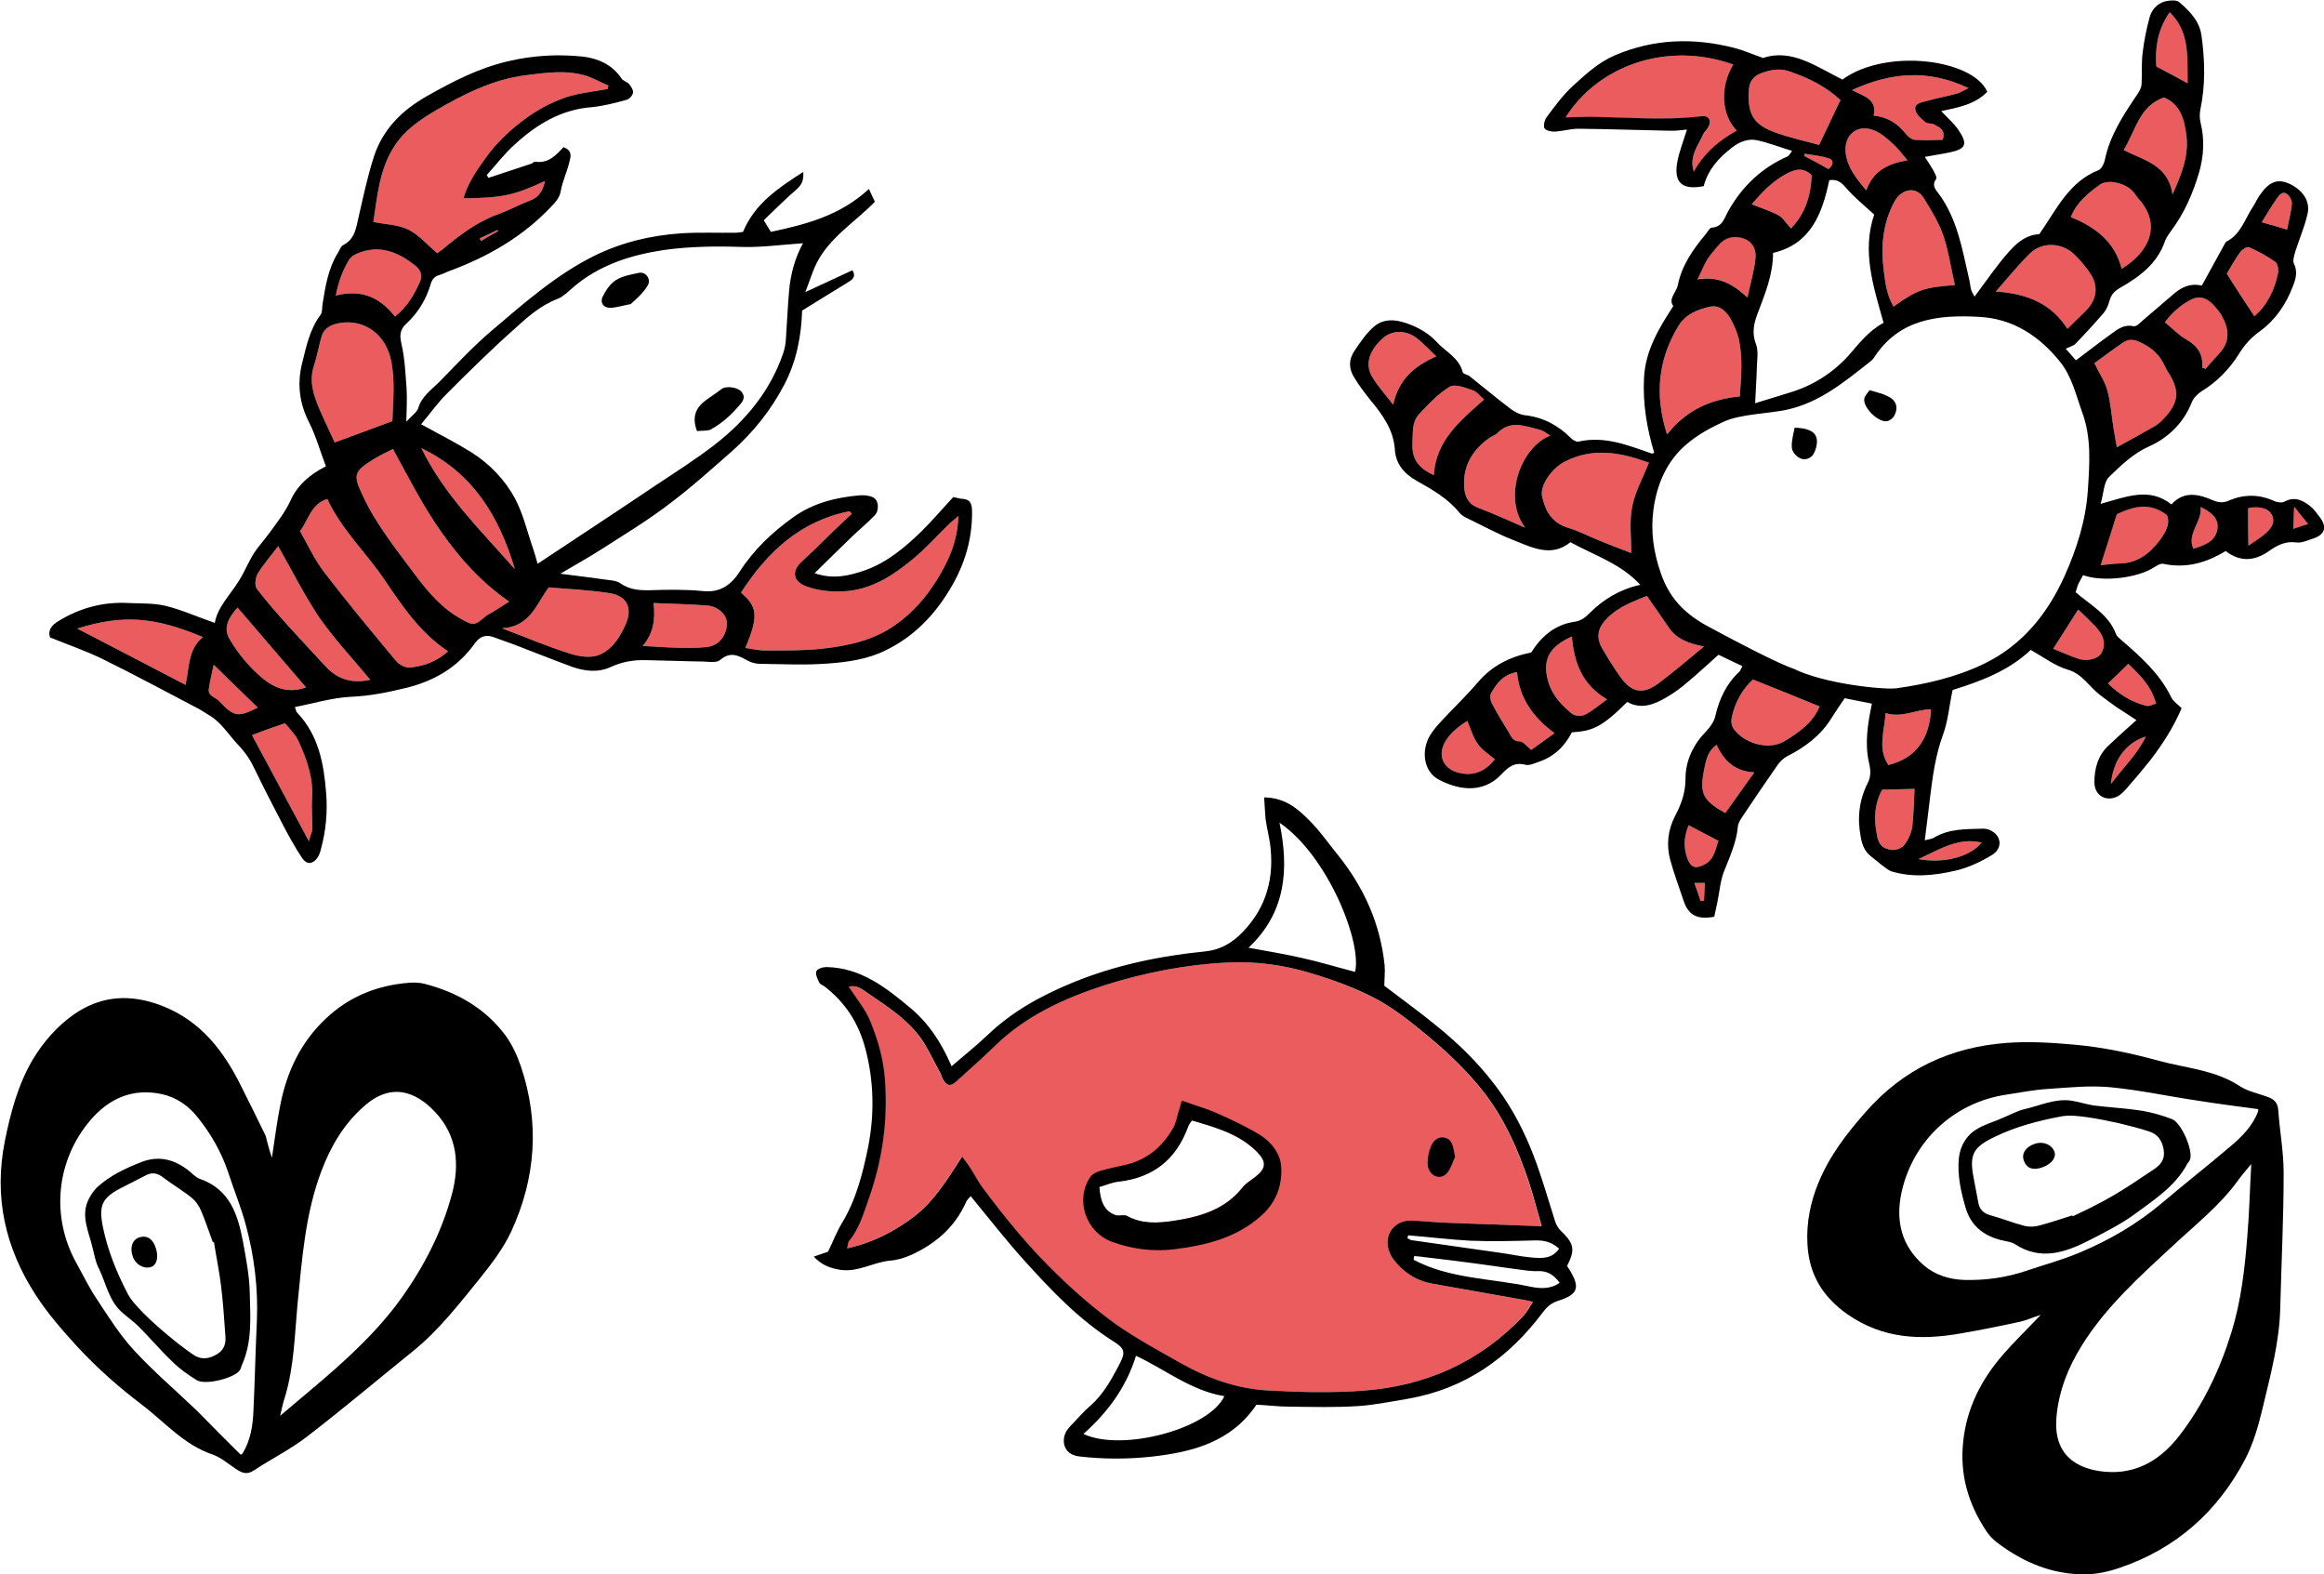 <?xml version="1.0" encoding="utf-8"?>
<!-- Generator: Adobe Illustrator 19.1.0, SVG Export Plug-In . SVG Version: 6.00 Build 0)  -->
<svg version="1.1" id="Calque_1" xmlns="http://www.w3.org/2000/svg" xmlns:xlink="http://www.w3.org/1999/xlink" x="0px" y="0px"
	 viewBox="0 0 817.9 553.9" style="enable-background:new 0 0 817.9 553.9;" xml:space="preserve">
<style type="text/css">
	.st0{display:none;fill:#F7B5AC;}
	.st1{fill:#F7B5AC;}
	.st2{fill:#EB5C5F;}
	.st3{fill:#84B974;}
	.st4{fill:#010202;}
	.st5{fill:#AB7613;}
	.st6{fill:#C0BFBF;}
	.st7{fill:#6FA4C3;}
	.st8{fill:#1E1E1C;}
	.st9{fill:none;}
	.st10{fill:none;stroke:#EB5C5F;stroke-width:3;stroke-miterlimit:10;}
	.st11{fill:none;stroke:#6FA4C3;stroke-width:3;stroke-miterlimit:10;}
	.st12{fill:none;stroke:#84B974;stroke-width:3;stroke-miterlimit:10;}
	.st13{fill:none;stroke:#C0BFBF;stroke-width:3;stroke-miterlimit:10;}
	.st14{fill:none;stroke:#F7B5AC;stroke-width:3;stroke-miterlimit:10;}
</style>
<g>
	<path class="st2" d="M504.1,451.7c-5.6-1-10.1-3.9-13.6-8.4c-2.2-2.9-2.9-6.6-1.3-9.7c1.2-2.4,4-4.1,7-4.1c4.5,0.1,9,0.7,13.5,0.8
		c10.6,0.4,21.2,0.8,32.8,1.2c-1.8-6.1-3-11-4.6-15.8c-3.7-11-8.3-21.6-15.5-31c-5.8-7.5-12.6-14-19.8-20c-5.7-4.7-11.6-9.5-18-13
		c-7.3-3.9-15.2-6.8-23.2-9.2c-9.5-2.9-19.4-4.3-29.4-3.8c-14.9,0.7-29.5,3.6-43.7,8.1c-14.1,4.6-27.4,10.7-38.2,21.2
		c-4.4,4.3-9.1,8.4-13.6,12.5c-2.1,1.9-3.3,1.7-4.7-0.6c-0.4-0.6-0.5-1.3-0.8-2c-2-3.6-3.8-7.4-5.9-10.9c-5-7.9-12.8-12.7-20.2-17.8
		c-1.7-1.2-3.6-2.7-6.3-2c2.7,4.2,5.9,7.9,7.6,12.2c2.6,6.3,4.5,12.8,5.1,19.9c1.2,14.7-0.8,28.9-5.7,42.7
		c-1.8,5.1-3.3,10.4-6.9,14.7c-0.4,0.5-0.3,1.3-0.7,2.6c9.1-2,16.6-5.9,23.6-11.2c7.1-5.5,11.7-13,16.9-21.1c1.4,1.8,2.2,2.9,2.9,4
		c1.5,2.3,2.7,4.8,4.3,6.9c8.1,10.9,16.7,21.4,26.5,30.8c6.4,6.2,13.1,12,20.3,17.2c7.2,5.1,15.1,9.3,22.8,13.7
		c9.6,5.4,19.8,9.1,30.9,9.7c11,0.6,22,0.9,33.1,0.1c22.3-1.6,41.3-9.9,56.7-26.3c1.3-1.4,2.2-3.1,3.4-5c-1.4-0.3-2.1-0.5-2.8-0.6
		C525.8,455.6,515,453.7,504.1,451.7z M441.8,414.1c-1.6,1.2-3.4,2.3-4.6,3.8c-6.4,8-15.4,10.4-24.8,11.8
		c-5.3,0.8-10.7,1.1-15.8-1.8c-1.1-0.6-2.8,0.2-4.1-0.3c-4.4-1.6-5.3-5.4-5.7-9.9c2.4-0.7,4.6-1.7,6.9-2
		c11.9-1.5,19.9-7.7,24.1-18.9c0.2-0.5,0.5-1,0.7-1.5c0.2-0.3,0.4-0.6,0.8-1.1c8.2,2.4,16.5,4.7,22.9,11
		C445.8,408.8,445.6,411.1,441.8,414.1z"/>
	<path class="st2" d="M610,22.7c-23-8.2-47.3,0.1-59,18.6c2.8-0.1,5.3-0.2,7.8-0.1c13.3,0.1,26.7,1.4,40-0.2
		c2.6-0.3,3.6,1.5,2.5,3.7c-0.5,1-1.4,1.7-1.9,2.7c-1.7,4-5,7.6-3.3,13.1c3.7-6.6,8.9-11,15.1-14.4C605.7,40.2,605.3,30.5,610,22.7"
		/>
	<path class="st2" d="M586.7,152.9c6.7-8.6,15.4-12.4,25.6-13.4c0.5-7.2,1.1-13.8-0.4-20.4c-0.6-2.4-1.7-4.8-2.9-7
		c-1.5-2.6-3.8-4.8-7-4.2c-4.5,0.9-8.8,2.7-11.3,6.8C583.6,126.4,582.2,138.9,586.7,152.9"/>
	<path class="st2" d="M574.1,194.6c0-5.6-0.7-11,0.3-16.2c1-5.3,3.8-10.2,5.9-15.6c-9.9-3.6-19.7-5.5-29.7-0.3
		c-4.3,2.2-8.7,8.2-7.9,12.1c1.1,5.1,3.4,9.4,9.1,11.1c4,1.2,7.7,3.2,11.5,4.7C567,191.9,570.6,193.3,574.1,194.6"/>
	<path class="st2" d="M688,100.3c-1.4-6-2.2-11.8-4-17.2c-1.6-4.7-4.3-9.1-6.9-13.3c-2.7-4.5-7.9-3.3-10.3,1
		c-4.3,7.9-4.9,16.2-3.8,24.7c0.5,4.2,1.1,8.5,3.4,12.4C675,101.8,677,101.2,688,100.3"/>
	<path class="st2" d="M579.6,209.7c-4.9,2-9.6,3.7-13.4,7.3c-3.8,3.5-4.8,7-2.2,11.4c2,3.4,4.1,6.8,6.4,10c3.9,5.3,7.7,6.1,13.1,2.2
		c5.3-3.9,10.3-8.3,16.2-13.1c-5.5-1.1-9.5-2.6-12.2-6.4C585,217.5,582.5,213.8,579.6,209.7"/>
	<path class="st2" d="M737.1,127.8c1.6,3.4,3.6,6.2,4.5,9.4c1.2,4.3,1.5,8.9,2.2,13.3c0.4,2.2,0.7,4.4,1.2,6.9
		c4.9-2.7,9.1-5,13.3-7.4c1.2-0.7,2.3-1.7,3.3-2.8c5.3-5.6,5.6-9.8,1.4-16.3c-0.7-1.1-1.2-2.3-1.8-3.4c-1.9-3.5-4.9-5.7-8.5-7.3
		c-2.1-0.9-3.9-0.8-5.6,0.4C743.7,122.9,740.4,125.4,737.1,127.8"/>
	<path class="st2" d="M647.7,35.2c-5-4.7-11.2-7.8-18-10.1c-3.5-1.2-6.7-0.5-10,0.7c-2.6,1-4,2.9-4.2,5.7
		c-0.7,9.3,2.3,12.4,8.7,14.9c5.3,2,11,3.2,16,4.6C642.8,45.7,645.1,40.7,647.7,35.2"/>
	<path class="st2" d="M536.8,185.7c-8.1-10.5-1.6-28.4,8.8-32.4c-1.3-0.8-2.5-1.8-3.8-2.1c-5-1.2-10.1-3.5-14.7,1.1
		c-0.9,0.9-2.2,1.2-3.2,2c-5.8,4.2-9.1,9.8-8.6,17.1c0.2,3.4,1.5,6.1,5.2,7.4C526.1,180.9,531.6,183.5,536.8,185.7"/>
	<path class="st2" d="M702.4,102.6c11,0.7,19.5,4.2,25.2,13.1c2.4-2.4,4.8-4.6,7-6.9c3.2-3.5,3.9-7.8,1.4-12
		c-1.6-2.6-3.6-4.9-5.8-7.1c-4.3-4.3-11.3-4.8-15.7-0.6C710.4,93.1,706.8,97.6,702.4,102.6"/>
	<path class="st2" d="M746.7,94.6c10.5-6.5,13.8-16.1,5.8-24.8c-0.7-0.8-1.2-1.8-2-2.6c-2.8-2.9-8.7-4.2-11.5-2.2
		c-4.2,3-8.2,6.3-10.2,11.4C737.5,79.9,744.3,85.1,746.7,94.6"/>
	<path class="st2" d="M616.9,239.1c-3.5,3.3-6.2,7.7-7.4,13.2c-0.4,2-0.1,3.4,1.2,4.9c4,4.5,11.8,6.7,17,3.8
		c5.3-3.1,10.4-6.8,12.7-12.4C632.6,245.4,625,242.3,616.9,239.1"/>
	<path class="st2" d="M692.8,31c-14.2-6.7-27.3-5.6-41,0.7c3.9,2.1,9,3.1,7.6,9c5.1,0.5,8.6,2.9,11.4,6.5c0.7,0.9,2,1.9,3,2
		c3.3,0.2,6.7,0.1,9.9,0c1.2-3.6-1.3-4.4-3-5.4c-0.9-0.5-2.4-0.2-3.1-0.8c-1.4-1.2-3.2-2.6-3.5-4.3c-0.5-2.3,2-2.6,3.7-3.1
		c3.6-1,7.4-1.7,11-2.7C689.7,32.7,690.7,32,692.8,31"/>
	<path class="st2" d="M747.4,52.8c7.2,3.7,15.6,5.1,17.2,15.6c3.3-7.4,5.7-13.6,4.9-20.5c-0.7-5.6-1.8-11.1-7.9-13.6
		C752.9,37.3,751.7,45.8,747.4,52.8"/>
	<path class="st2" d="M522.3,140.6c-1.4-1.2-2.5-2.8-4.1-3.3c-2.6-0.9-6.2-2.3-8-1.2c-4.1,2.5-7.5,6.1-10.8,9.7
		c-2.6,2.8-2.1,6.5-2.3,10.2c-0.3,6,2.6,8.9,7.5,11.2C505.4,154.8,514,148,522.3,140.6"/>
	<path class="st2" d="M739.3,198.9c2.9-0.3,4.6-0.6,6.4-0.6c6.4,0,10.9-3.5,14.4-8.2c1.9-2.6,3.9-5.8,2.5-9
		c-6.2-4.7-11.9-2.9-17.6-0.3C743.2,186.7,741.4,192.4,739.3,198.9"/>
	<path class="st2" d="M505.5,125.4c-2.8-2.6-4.9-5-7.3-6.7c-3.8-2.7-8.5-2.4-11.5,0.3c-4.7,4.2-6.4,9-3.9,13.4
		c1.9,3.3,4.6,6.2,7.5,10C492.3,133.5,497.6,128.9,505.5,125.4"/>
	<path class="st2" d="M775,129.3c0.4,0.2,0.8,0.3,1.2,0.5c1.6-1.8,3.2-3.7,4.9-5.5c4-4.3,3.3-8.8,0.7-13.4c-0.6-1.1-1.5-2-2.3-3
		c-2.5-3-5.3-4.1-8.5-2.4c-3.4,1.8-6.4,4.3-9.1,7.9c2.6,2.1,4.7,4.4,7.3,5.9C773.1,121.5,775.5,124.4,775,129.3"/>
	<path class="st2" d="M553.2,224c-8.2,3.6-10.6,8.5-8.2,16.2c1.4,4.6,4.7,8.1,8.3,11c1,0.8,3.3,0.9,4.5,0.3c2.6-1.3,4.9-3.3,7.8-5.4
		C556.7,240.9,554,233.1,553.2,224"/>
	<path class="st2" d="M533.9,236.5c-4.8,0.8-7.2,4-9.1,7.4c-0.5,0.9-0.3,2.5,0.2,3.5c1.8,3.5,3.9,6.9,6,10.3
		c0.9,1.5,1.4,3.2,3.9,3.2c1.2,0,2.4,1.7,4,3c2.5-1.8,5-3.6,8.2-5.9C539.5,252.4,534.7,245.6,533.9,236.5"/>
	<path class="st2" d="M793.4,111.3c4.5-3.9,7.1-9.2,8.3-15.1c0.3-1.3-0.1-3.4-0.9-4c-2.9-2.1-6.1-3.8-9.3-5.2
		c-0.7-0.3-2.4,0.8-3,1.6c-1.9,2.6-3.5,5.5-4.8,7.7C787,101.6,790.1,106.3,793.4,111.3"/>
	<path class="st2" d="M671.3,56.4c-2-2.3-3.2-4.1-4.8-5.5c-2.1-1.9-4.3-4-6.9-5c-6-2.5-10.9,1.7-10,8.2c0.7,5,3.7,8.7,7.2,12.9
		C659.3,60,664.5,57.6,671.3,56.4"/>
	<path class="st2" d="M615,104.7c1.1-5.3,2.4-9.5,2.8-13.8c0.4-3.8-1.5-6.3-4.5-7.2c-3.5-1-6.4-0.1-8.7,2.7c-1.2,1.5-2.6,3-3.7,4.7
		c-1.2,2-2.1,4.3-3.5,7.1C604.7,97.1,609.7,99.8,615,104.7"/>
	<path class="st2" d="M662.4,277.9c-2.8,5.1-3,10.7-1.7,16.6c0.5,2.4,1.7,3.9,4.1,4.4c2.4,0.6,4.5-0.3,5.8-2.1
		c1.2-1.7,2.1-3.9,2.4-5.9c0.5-4.6,0.6-9.3,0.8-13.3C669.9,277.7,666.4,277.8,662.4,277.9"/>
	<path class="st2" d="M630.3,80.4c5.3-5.5,7-11.9,7.3-18.7c-2.6-2.7-5.4-2.3-8.2-0.9c-5.2,2.6-9.1,6.6-12.9,11.1
		C628.8,76.5,626,75.6,630.3,80.4"/>
	<path class="st2" d="M679.6,249.6c-5.3,0-10.3,3.2-16,1.3c-0.4,6.4-2.9,12.6,1,18.3C674.1,266.9,679.1,260.1,679.6,249.6"/>
	<path class="st2" d="M607.2,286.1c3.3-4.6,6.5-9.1,10.2-14.3c-7.2-0.4-10.8-4.4-13.3-9.7c-3.5,2.6-3.8,6.1-4.5,9.5
		C598.2,279.2,599.3,281.7,607.2,286.1"/>
	<path class="st2" d="M516.4,253.7c-4.1,2.5-6.9,5.3-8.2,8.1c-2.2,4.7,0.2,8.9,5.1,10.1c5.8,1.5,9.7-0.9,12.8-4.7
		c-2.1-1.8-4.6-3.3-6-5.4C518.5,259.6,517.7,256.8,516.4,253.7"/>
	<path class="st2" d="M769.9,29.3c-0.1-9.7,0.7-18.1-6.3-25c-4.7,6.7-5.1,13.6-4.7,19.1C762.7,25.4,765.9,27.1,769.9,29.3"/>
	<path class="st2" d="M731.4,214.5c-3.2,5-5.8,9.1-8.8,13.8c3.2,1.3,6.1,2.6,9.1,3.6c3,0.9,6.7-0.1,7.8-2c1.7-2.9,0.9-5.8-0.9-8.1
		C736.4,219.1,733.7,216.8,731.4,214.5"/>
	<path class="st2" d="M749,233.6c-2.4,2.4-4.6,4.5-7.1,6.9c3.8,3.8,8.3,6.6,13.6,7.9c0.9,0.2,2.1-0.5,3.3-0.8
		C757.1,241.3,753,237.4,749,233.6"/>
	<path class="st2" d="M594.3,290.4c-1.6,3.7-2,7.9-0.3,12.1c1.3,3,3,3.2,5.9,1.7c3.7-2,3.8-5.7,4.9-8.3
		C601.2,294,597.8,292.2,594.3,290.4"/>
	<path class="st2" d="M804.9,80.8c0.6-3.1,1.4-6,1.7-9c0.1-1.1-0.7-2.8-1.7-3.5c-1.5-1.2-2.7,0.3-3.5,1.4c-1.9,2.7-3.6,5.6-5.4,8.5
		C799,79,801.5,79.8,804.9,80.8"/>
	<path class="st2" d="M791.2,178.9c0,4.1,0,8.3,0.1,13.1c1.8-1.2,3.2-2.1,4.4-3c2.4-1.7,5-4,4.2-6.9c-0.9-3.3-4.4-3.8-7.6-3.5
		C792,178.6,791.9,178.7,791.2,178.9"/>
	<path class="st2" d="M675.2,302.3c9.1,1.7,18.3-0.9,22.2-5.8C689.4,294.6,682.9,298.7,675.2,302.3"/>
	<path class="st2" d="M774.5,178.4c0.5,5.5-4.9,9.1-2.6,14.7c3.8-1.2,7.9-2.5,8.5-7.1C780.9,182.3,778.1,180.2,774.5,178.4"/>
	<path class="st2" d="M742.9,275.9c4.6-6.1,9.3-10.5,12.3-16.7C748.3,261.3,743.7,267.4,742.9,275.9"/>
	<path class="st2" d="M643.5,59.5c2-1.5,1.7-3.3,0.3-3.7c-2.8-1-5.8-1.2-8.7-1.7c0,0.3-0.1,0.5-0.1,0.8
		C637.8,56.3,640.6,57.8,643.5,59.5"/>
	<path class="st2" d="M807.4,178.3c-0.1,3.3-0.2,5.2-0.3,7.8c2-0.7,3.2-1.1,5.2-1.7C810.7,182.4,809.4,180.9,807.4,178.3"/>
	<path class="st2" d="M596.3,310.7c0.9,2.4,1.6,4.4,2.2,6.4c0.4-0.1,0.8-0.1,1.2-0.2c0.1-2,0.2-4,0.3-6.2
		C598.7,310.7,597.9,310.7,596.3,310.7"/>
	<path d="M630.7,53.1c-4.3-1.3-8.1-2.8-12.1-3.7c-3.3-0.8-6.4,0.5-9,2.5c-4.7,3.6-8.5,7.8-10,13.6C592,67,589,64.3,590.3,57
		c0.7-3.7,2.1-7.2,3.4-11.4c-2.2,0.2-4.2,0.5-6.2,0.4c-10.7-0.2-21.3-0.6-32-0.7c-2.7,0-5.3,0.8-8,1c-1.3,0.1-3.2-0.2-3.9-1.1
		c-0.5-0.7-0.1-2.8,0.6-3.8c2.9-3.9,5.8-7.9,9.4-11.2c4.5-4.1,9-8.3,14.9-10.8c13.7-5.8,27.7-6.2,42-2.5c3.1,0.8,6,2.1,10,3.5
		c10-3.4,18.7,3,27.9,7.6c15.4-11.2,46-7.2,51,4.3c-4.4,4.5-10.2,5.5-16.2,6.8c2.2,2.4,4.5,4.3,6.1,6.7c3.3,4.9,2.6,6.6-3,7.8
		c-2.8,0.6-5.6,1-8.9,1.6c1.1,1.7,2,3,2.8,4.4c0.6,1.1,1.6,2.8,1.2,3.4c-1.7,2.3-0.1,3.8,1,5.3c6.5,8.9,8.2,19.5,10.6,29.9
		c0.3,1.2,0.4,2.5,0.7,3.7c0.2,0.7,0.6,1.3,1.2,2.5c3.3-4.4,6.2-8.6,9.4-12.6c3.7-4.5,7.4-9.1,13.4-9.4c6.1-8.7,10.4-18.4,20.8-22.5
		c1-0.4,1.9-2.1,2.2-3.3c1.8-9,6.7-16.3,11.7-23.7c0.6-0.9,1.2-2.1,1.3-3.1c0.2-3.8-0.1-7.6,0.4-11.4c0.5-4.1,1.3-8.2,2.4-12.2
		c0.7-2.7,2.6-4.9,5.4-5.7c1.6-0.4,4-0.6,5,0.2c3.7,3.2,7.2,6.6,7.9,11.9c1.2,8.7,1.4,17.3-0.4,25.9c-0.3,1.5-0.3,3.2,0.1,4.8
		c1.4,5.8,1.1,11.5-0.5,17.2c-2.2,7.5-5.3,14.7-10.1,21c-0.7,1-1.5,2.1-1.9,3.2c-2.7,8-8.9,12.6-15.7,16.5c-2.1,1.2-3.3,2.4-3.9,4.7
		c-0.4,1.5-1.1,3.1-2.1,4.3c-3.2,3.7-6.5,7.3-9.9,10.8c-0.7,0.7-1.9,1-3.4,1.7c1.3,1.5,2.6,2.9,3.6,4.1c4.3-3.2,8.1-6.2,12-9
		c2.5-1.8,4.8-3.8,8.3-3c1,0.2,2.4-1.3,3.4-2.2c3.7-3.1,7.4-6.4,11.1-9.5c2.8-2.3,5.9-3.5,9.5-2.6c2.6-4.8,5.2-9.5,7.8-14.2
		c0.3-0.5,0.5-1.1,0.9-1.3c5.1-2.6,6.5-8.1,9.4-12.4c0.9-1.4,1.5-2.9,2.5-4.2c3-4.3,5.9-5.5,9.6-4c5.1,2.1,8.1,6.2,7,10.9
		c-1,4.4-2.8,8.6-4.2,12.9c-0.4,1.5-1.1,3.4-0.6,4.5c1.4,2.8,0.7,5.4-0.3,7.9c-2.4,6.4-6.1,11.9-11.7,16c-3.1,2.2-5.5,4.9-7.5,8.2
		c-3.3,5.2-7.6,9.6-13,12.9c-1.4,0.9-2.8,2.3-3.4,3.8c-2.9,7.3-8.2,12.5-15.1,15.6c-5.6,2.5-9.9,6.7-14.1,10.8
		c-1.8,1.8-1.8,5.5-2.9,9.4c9.1-2.5,17.1-6,24.9,0.2c4.5-4.9,9.6-3.6,14.5-1.5c2.1,0.9,3.7,1,5.6,0.2c5.5-2.4,10.9-2.3,16.3,0.2
		c1,0.4,2.5,0.6,3.4,0.1c3.8-2,6.7-0.3,9.4,1.9c1.1,0.9,1.9,2.2,2.8,3.3c2.9,3.6,2.2,6.4-2.1,7.8c-1.9,0.6-3.9,1.6-5.8,1.4
		c-4-0.6-6.9,1-9.9,3.1c-5,3.5-10.1,3.8-15.1-0.1c-6.9,4.2-14,6.2-22,4.5c-1-0.2-2.3,0.7-3.3,1.3c-5.8,3.7-17.9,5.2-24.9,2.7
		c-0.5,1-1.2,2.1-1.7,3.2c-0.4,1-0.6,2-0.9,2.8c5.3,4.6,11.6,7.8,14.2,14.7c0.3,0.9,1.3,1.6,2.1,2.3c6.7,5.8,13.3,11.7,17.3,19.9
		c0.7,1.5,2.3,2.5,3.7,3.9c-2.8,6.6-6.7,12.7-11.1,18.4c-2.7,3.4-5.5,6.7-8.4,10c-0.8,0.9-1.8,1.9-2.8,2.5c-4.1,2.3-8.4-0.1-8.4-4.8
		c0-4.8,1.2-9.4,4.9-12.9c3.2-3,6.4-5.9,9.9-9c-2.5-1.6-4.8-3.1-7.2-4.7c-1.9-1.3-3.8-2.8-5.7-4.2c-3.8-2.9-6.1-7.4-11.4-8.9
		c-4.4-1.3-8.3-4.3-12.9-6.9c-7.7,7.3-17.5,11-27.5,14.1c-1.2,5.6-1.6,10.9-3.4,15.8c-2.6,7.1-3.6,14.4-4.5,21.7
		c-0.6,5-1.2,10-1.9,15.4c1-0.3,2.3-0.4,3.2-0.9c5.4-3.3,11.5-3,17.4-3.2c1,0,2.2,0.3,3.1,0.9c3.4,2,3.6,6.2-0.1,8.4
		c-4,2.4-8.4,4.5-12.9,5.5c-7.4,1.7-15,2.5-22.5,0.2c-1.4-0.4-5.6-4.1-6.8-5c-2.5-1.8-3.4-4.2-3.9-6.9c-1.3-6.6-0.7-13,2.4-19.1
		c1.2-2.4,1.1-4.4,0.5-7.1c-1.6-6.8-0.5-13.7,1-20.9c-3-0.6-6.1-1.2-9.6-1.9c-1.6,2.4-3.2,4.7-4.7,7.1c-3.8,6.1-9.2,10.1-15.5,13.3
		c-1.3,0.7-2.5,1.8-3.4,3.1c-4.1,5.9-8.2,11.9-12.2,17.9c-0.8,1.2-1.7,2.5-1.8,3.9c-0.5,5.5-2.8,10.4-4.8,15.5
		c-1.4,3.5-1.6,7.3-2.4,11c-0.4,1.7-0.7,3.5-1.1,5.1c-6.1,1.1-9.1-0.6-10.8-5.7c-1.6-4.8-3.4-9.6-4.7-14.4
		c-1.4-5.2-0.8-10.5,1.7-15.3c2.2-4.2,3.7-8.2,3.7-13.3c0-6.2,2.7-11.9,7.3-16.6c1.4-1.5,2.8-3.4,3.2-5.4c1.4-6,3.9-11.3,8.4-15.5
		c0.4-0.3,0.5-0.9,1.1-2c-2.8-1.3-5.5-2.6-8.4-4c-3.6,3.2-7,6.4-10.6,9.4c-2.3,2-4.8,3.9-7.4,5.4c-4.5,2.7-9.2,4.6-14.1,1.8
		c-9.4,9.4-12.6,10.2-19.5,10.7c-2.5,4.9-6.3,8.6-11.7,10.4c-1.5,0.5-3.3,1.4-4.7,1c-3.8-1-6.1,0.9-8.4,3.4c-7,7.4-16.1,5-22.1,1.8
		c-5.1-2.7-6.3-9.8-3.1-15.4c1.2-2,2.8-3.8,4.4-5.5c4.2-4.5,8.6-8.7,12.6-13.4c5-5.8,11.2-8.9,18.7-10.4c3.5-5.6,8.3-9.8,15.2-10.8
		c2.3-0.3,3.8-1.5,5.4-3.1c4.9-4.9,10.8-8.4,17.8-9.9c-6.8-7.4-16-10.3-24.6-15c-6.8,5.5-13.6,1.8-20.2-0.8
		c-4.9-1.9-9.5-4.4-14.2-6.7c-1.6-0.8-3.5-1.5-4.6-2.8c-4.1-5.1-9.6-8.2-15.1-11.3c-4.4-2.5-7.4-5.9-7.7-11.1
		c-0.5-6.9-4.3-12.1-8.5-17.2c-2-2.5-4-5.1-5.7-7.9c-2.1-3.2-2.1-6.6,0.1-9.7c2-3,4.1-6.1,6.8-8.4c3.9-3.3,8.7-2.3,12.9-0.6
		c3.3,1.3,6.6,3.3,9,5.9c3.1,3.5,8,5.6,9.3,10.8c0.1,0.6,1.6,0.8,2.3,1.3c4.9,3.9,9.7,7.9,14.7,11.7c1.4,1,3.1,1.9,4.8,2.1
		c6.4,0.7,11.7,3.5,16.2,8c0.7,0.7,2,1.5,2.7,1.3c9.2-2.1,17.5,1.3,25.8,4.2c0.1,0,0.3-0.1,0.9-0.2c-2.6-8.6-4.1-17.5-3.6-26.5
		c0.5-9.5,5.1-17.2,10.3-25.2c-1.9-2.6,1.1-4.8,1.6-7.4c1.4-7,5.4-12.6,9.8-17.9c0.7-0.8,1.4-2.3,2.2-2.3c3.9-0.3,4.4-3.6,5.9-6.1
		c4.9-8.6,11.7-15,20.8-19C629.8,54.5,630,54.1,630.7,53.1 M631.2,235.3c10.6,5.3,31.6,7.5,36.3,6.9c10.5-1.5,21-3.9,30.7-8.6
		c13.5-6.5,22.4-17.6,28.4-30.9c4.3-9.6,7.5-19.6,8.2-30.3c0.6-9.3,1.3-18.4-2-27.3c-2.2-6.1-3.6-12.6-7.8-17.8
		c-7.4-9.2-16.7-15.2-28.5-15.8c-14.4-0.8-28.2,0.7-37,14.4c-0.4,0.6-1,1.1-1.5,1.5c-8.8,6.9-17.4,14.1-28.8,16.7
		c-6.5,1.5-16.7,1.5-22.8,4.4c-4.4,2-9.1,4.6-12.8,7.8c-6.9,5.8-10.5,14-11.7,23.1c-1,7.6,0,14.8,2.6,22.3
		c2.8,8.1,7.7,13.9,16.4,18.6C609.5,225,625.9,233.6,631.2,235.3z M659.6,75.5c-3.7-3.4-7.1-6.1-9.9-9.4c-1.7-2-3.2-3.1-5.9-2.7
		c-2.5,11.8-6.5,22.5-19.8,25.6c0,7.5-2.7,14.1-5.2,20.7c-1.5,3.8-2.4,7.3-0.8,11.4c0.9,2.4,0.4,5.3,0.3,8
		c-0.1,4.1-0.4,8.2-0.6,12.8c4.5-1.4,8.4-2.6,12.3-3.8c8-2.4,14.9-6.8,20.4-12.8c3.8-4.3,7.2-8.9,12.5-11.7
		C659.3,100.8,655.2,88.4,659.6,75.5 M610,22.7c-23-8.2-47.3,0.1-59,18.6c2.8-0.1,5.3-0.2,7.8-0.2c13.3,0.1,26.7,1.4,40-0.2
		c2.6-0.3,3.6,1.5,2.5,3.7c-0.5,1-1.4,1.7-1.9,2.7c-1.7,4-5,7.6-3.3,13.1c3.7-6.6,8.9-11,15.1-14.4C605.7,40.2,605.3,30.5,610,22.7
		 M586.7,152.9c6.7-8.6,15.4-12.4,25.6-13.4c0.5-7.2,1.1-13.8-0.4-20.4c-0.6-2.4-1.7-4.8-2.9-7c-1.5-2.6-3.8-4.8-7-4.2
		c-4.5,0.9-8.8,2.7-11.3,6.8C583.6,126.4,582.2,138.9,586.7,152.9 M574.1,194.6c0-5.6-0.7-11,0.3-16.2c1-5.3,3.8-10.2,5.9-15.6
		c-9.9-3.6-19.7-5.5-29.7-0.3c-4.3,2.2-8.7,8.2-7.9,12.1c1.1,5.1,3.4,9.4,9.1,11.1c4,1.2,7.7,3.2,11.5,4.7
		C567,191.9,570.6,193.3,574.1,194.6 M688,100.3c-1.4-6-2.2-11.8-4-17.2c-1.6-4.7-4.3-9.1-6.9-13.3c-2.7-4.5-7.9-3.3-10.3,1
		c-4.3,7.9-4.9,16.2-3.8,24.7c0.5,4.2,1.1,8.5,3.4,12.4C675,101.8,677,101.2,688,100.3 M579.6,209.7c-4.9,2-9.6,3.7-13.4,7.3
		c-3.8,3.5-4.8,7-2.2,11.4c2,3.4,4.1,6.8,6.4,10c3.9,5.3,7.7,6.1,13.1,2.2c5.3-3.9,10.3-8.3,16.2-13.1c-5.5-1.1-9.5-2.6-12.2-6.4
		C585,217.5,582.5,213.8,579.6,209.7 M737.1,127.8c1.6,3.4,3.6,6.2,4.5,9.4c1.2,4.3,1.5,8.9,2.2,13.3c0.4,2.2,0.7,4.4,1.2,6.9
		c4.9-2.7,9.1-5,13.3-7.4c1.2-0.7,2.3-1.7,3.3-2.8c5.3-5.6,5.6-9.8,1.4-16.3c-0.7-1.1-1.2-2.3-1.8-3.4c-1.9-3.5-4.9-5.7-8.5-7.3
		c-2.1-0.9-3.9-0.8-5.6,0.4C743.7,122.9,740.4,125.4,737.1,127.8 M647.7,35.2c-5-4.7-11.2-7.8-18-10.1c-3.5-1.2-6.7-0.5-10,0.7
		c-2.6,1-4,2.9-4.2,5.7c-0.7,9.3,2.3,12.4,8.7,14.9c5.3,2,11,3.2,16,4.6C642.8,45.7,645.1,40.7,647.7,35.2 M536.8,185.7
		c-8.1-10.5-1.6-28.4,8.8-32.4c-1.3-0.8-2.5-1.8-3.8-2.1c-5-1.2-10.1-3.5-14.7,1.1c-0.9,0.9-2.2,1.2-3.2,2
		c-5.8,4.2-9.1,9.8-8.6,17.1c0.2,3.4,1.5,6.1,5.2,7.4C526.1,180.9,531.6,183.5,536.8,185.7 M702.4,102.6c11,0.7,19.5,4.2,25.2,13.1
		c2.4-2.4,4.8-4.6,7-6.9c3.2-3.5,3.9-7.8,1.4-12c-1.6-2.6-3.6-4.9-5.8-7.1c-4.3-4.3-11.3-4.8-15.7-0.6
		C710.4,93.1,706.8,97.6,702.4,102.6 M746.7,94.6c10.5-6.5,13.8-16.1,5.8-24.8c-0.7-0.8-1.2-1.8-2-2.6c-2.8-2.9-8.7-4.2-11.5-2.2
		c-4.2,3-8.2,6.3-10.2,11.4C737.5,79.9,744.3,85.1,746.7,94.6 M616.9,239.1c-3.5,3.3-6.2,7.7-7.4,13.2c-0.4,2-0.1,3.4,1.2,4.9
		c4,4.6,11.8,6.7,17,3.8c5.3-3.1,10.4-6.8,12.7-12.4C632.6,245.4,625,242.3,616.9,239.1 M692.8,31c-14.2-6.7-27.3-5.6-41,0.7
		c3.9,2.1,9,3.1,7.6,9c5.1,0.5,8.6,2.9,11.4,6.5c0.7,0.9,2,1.9,3,2c3.3,0.2,6.7,0.1,9.9,0c1.2-3.6-1.3-4.4-3-5.4
		c-0.9-0.5-2.4-0.2-3.1-0.8c-1.4-1.2-3.2-2.6-3.5-4.3c-0.5-2.3,2-2.6,3.7-3.1c3.6-1,7.4-1.7,11-2.7C689.7,32.7,690.7,32,692.8,31
		 M747.4,52.8c7.2,3.7,15.6,5.1,17.2,15.6c3.3-7.4,5.7-13.6,4.9-20.5c-0.7-5.6-1.9-11.1-7.9-13.6C752.9,37.3,751.7,45.8,747.4,52.8
		 M522.3,140.6c-1.4-1.2-2.5-2.8-4.1-3.3c-2.6-0.9-6.2-2.3-8-1.2c-4.1,2.5-7.5,6.1-10.8,9.7c-2.6,2.8-2.1,6.5-2.3,10.2
		c-0.3,6,2.6,8.9,7.5,11.2C505.4,154.8,514,148,522.3,140.6 M739.3,198.9c2.9-0.3,4.6-0.6,6.4-0.6c6.4,0,10.9-3.5,14.4-8.2
		c1.9-2.6,3.9-5.8,2.5-8.9c-6.2-4.7-11.9-2.9-17.6-0.3C743.2,186.7,741.4,192.4,739.3,198.9 M505.5,125.4c-2.8-2.6-4.9-5-7.3-6.7
		c-3.8-2.7-8.5-2.4-11.5,0.3c-4.7,4.2-6.4,9-3.9,13.4c1.9,3.3,4.6,6.2,7.5,10C492.3,133.5,497.6,128.9,505.5,125.4 M775,129.3
		c0.4,0.2,0.8,0.3,1.2,0.5c1.6-1.8,3.2-3.7,4.9-5.5c4-4.3,3.3-8.8,0.7-13.4c-0.6-1.1-1.5-2-2.3-3c-2.5-3-5.3-4.1-8.5-2.4
		c-3.4,1.8-6.4,4.3-9.1,7.9c2.6,2.1,4.7,4.4,7.3,5.9C773.1,121.5,775.5,124.4,775,129.3 M553.2,224c-8.2,3.6-10.6,8.5-8.2,16.2
		c1.4,4.6,4.7,8.1,8.3,11c1,0.8,3.3,0.9,4.5,0.3c2.6-1.3,4.9-3.3,7.8-5.4C556.7,240.9,554,233.1,553.2,224 M533.9,236.5
		c-4.8,0.8-7.2,4-9.1,7.4c-0.5,0.9-0.3,2.5,0.2,3.5c1.8,3.5,3.9,6.9,6,10.3c0.9,1.5,1.4,3.2,3.9,3.2c1.2,0,2.4,1.7,4,3
		c2.5-1.8,5-3.6,8.2-5.9C539.5,252.4,534.7,245.6,533.9,236.5 M793.4,111.3c4.5-3.9,7.1-9.2,8.3-15.1c0.3-1.3-0.1-3.4-0.9-4
		c-2.9-2.1-6.1-3.8-9.3-5.2c-0.7-0.3-2.4,0.8-3,1.6c-1.9,2.6-3.5,5.5-4.8,7.7C787,101.6,790.1,106.3,793.4,111.3 M671.3,56.4
		c-2-2.3-3.2-4.1-4.8-5.5c-2.1-1.9-4.3-4-6.9-5c-6-2.5-10.9,1.7-10,8.2c0.7,5,3.7,8.7,7.2,12.9C659.3,60,664.5,57.6,671.3,56.4
		 M615,104.7c1.1-5.3,2.4-9.5,2.8-13.7c0.4-3.8-1.5-6.3-4.5-7.2c-3.5-1-6.4-0.1-8.7,2.7c-1.2,1.5-2.6,3-3.7,4.7
		c-1.2,2-2.1,4.3-3.5,7.1C604.7,97.1,609.7,99.8,615,104.7 M662.4,277.9c-2.8,5.1-3,10.7-1.7,16.6c0.5,2.4,1.7,3.9,4.1,4.4
		c2.4,0.6,4.5-0.3,5.8-2.1c1.2-1.7,2.1-3.9,2.4-5.9c0.5-4.6,0.6-9.3,0.8-13.3C669.9,277.7,666.4,277.8,662.4,277.9 M630.3,80.4
		c5.3-5.5,7-11.9,7.3-18.7c-2.6-2.7-5.4-2.3-8.2-0.9c-5.2,2.6-9.1,6.6-12.9,11.1C628.8,76.5,626,75.6,630.3,80.4 M679.6,249.6
		c-5.3,0-10.3,3.2-16,1.3c-0.4,6.4-2.9,12.6,1,18.3C674.1,266.9,679.1,260.1,679.6,249.6 M607.2,286.1c3.3-4.6,6.5-9.1,10.2-14.3
		c-7.2-0.4-10.8-4.4-13.3-9.7c-3.5,2.6-3.8,6.1-4.5,9.5C598.2,279.2,599.3,281.7,607.2,286.1 M516.4,253.7c-4.1,2.5-6.9,5.3-8.2,8.1
		c-2.2,4.7,0.2,8.9,5.1,10.1c5.8,1.5,9.7-0.9,12.8-4.7c-2.1-1.8-4.6-3.3-6-5.4C518.5,259.6,517.7,256.8,516.4,253.7 M769.9,29.3
		c-0.1-9.7,0.7-18.1-6.3-25c-4.7,6.7-5.1,13.6-4.7,19.1C762.7,25.4,765.9,27.1,769.9,29.3 M731.4,214.5c-3.2,5-5.8,9.1-8.8,13.8
		c3.2,1.3,6.1,2.6,9.1,3.6c3,0.9,6.7-0.1,7.8-2c1.7-2.9,0.9-5.8-0.9-8.1C736.4,219.1,733.7,216.8,731.4,214.5 M749,233.6
		c-2.4,2.4-4.6,4.5-7.1,6.9c3.8,3.8,8.3,6.6,13.6,7.9c0.9,0.2,2.1-0.5,3.3-0.8C757.1,241.3,753,237.4,749,233.6 M594.3,290.4
		c-1.6,3.7-2,7.9-0.3,12.1c1.3,3,3,3.2,5.9,1.7c3.7-2,3.8-5.7,4.9-8.3C601.2,294,597.8,292.2,594.3,290.4 M804.9,80.8
		c0.6-3.1,1.4-6,1.7-9c0.1-1.1-0.7-2.8-1.7-3.5c-1.5-1.2-2.7,0.3-3.5,1.4c-1.9,2.7-3.6,5.6-5.4,8.5C799,79,801.5,79.8,804.9,80.8
		 M791.2,178.9c0,4.1,0,8.3,0.1,13.1c1.8-1.2,3.2-2.1,4.4-3c2.3-1.7,5-4,4.2-6.9c-0.9-3.3-4.4-3.8-7.6-3.5
		C792,178.6,791.9,178.7,791.2,178.9 M675.2,302.3c9.1,1.7,18.3-0.9,22.2-5.8C689.4,294.6,682.9,298.7,675.2,302.3 M774.5,178.4
		c0.5,5.5-4.9,9.1-2.6,14.7c3.8-1.2,7.9-2.5,8.5-7.1C780.9,182.3,778.1,180.2,774.5,178.4 M742.9,275.9c4.6-6.1,9.3-10.5,12.3-16.7
		C748.3,261.3,743.7,267.4,742.9,275.9 M643.5,59.5c2-1.5,1.7-3.3,0.3-3.7c-2.8-1-5.8-1.2-8.7-1.7c0,0.3-0.1,0.5-0.1,0.8
		C637.8,56.3,640.6,57.8,643.5,59.5 M807.4,178.3c-0.1,3.3-0.2,5.2-0.3,7.8c2-0.7,3.2-1.1,5.2-1.7
		C810.7,182.4,809.4,180.9,807.4,178.3 M596.3,310.7c0.9,2.4,1.6,4.4,2.2,6.4c0.4-0.1,0.8-0.1,1.2-0.2c0.1-2,0.2-4,0.3-6.2
		C598.7,310.7,597.9,310.7,596.3,310.7"/>
	<path d="M658,137.3c2.6,0.8,4.6,1.2,6.3,2.1c2.9,1.3,3.9,3.8,2.5,6.6c-0.4,1-1.6,2-2.6,2.2c-3.1,0.6-8.5-4.7-8.1-7.8
		C656.2,139.3,657.3,138.3,658,137.3"/>
	<path d="M631.6,150.5c6.6,0.2,8.8,2.5,7.5,7.2c-0.6,2.1-1.6,3.7-3.9,3.9c-2,0.2-4.7-2.2-4.6-4.5
		C630.5,154.9,631.2,152.7,631.6,150.5"/>
	<path class="st2" d="M213.9,31.3c0.1-0.4,0.1-0.8,0.2-1.2c-2.6-1.1-5.1-2.5-7.7-3.4c-7.1-2.2-14.4-1.1-21.6-0.2
		c-11.5,1.5-21.7,6.7-31.5,12.4c-5.6,3.3-11,7-14.6,12.7c-5.2,8.1-5.9,17.3-7.3,26.5c4.3,0.9,8.7,0.9,12.3,2.7
		c3.7,1.8,6.6,5.3,10.2,8.3c0.2-0.2,1.1-0.8,1.9-1.4c5.9-4.9,11.9-9.5,19.2-12.2c3.9-1.4,7.6-3.4,11.5-4.9c3.2-1.2,4.6-3.6,5.3-6.9
		c-11.1,5.1-14.8,5.9-28.7,6.1c1.6-5.6,4.8-10,7.8-14.2c3.3-4.7,7.6-8.9,12.1-12.4c4.3-3.4,9.3-6.4,14.4-8.3
		C202.4,32.8,208.3,32.4,213.9,31.3"/>
	<path class="st2" d="M262.3,228c2.6,0.4,4.7,0.9,6.8,0.9c6.7,0,13.5,0.1,20.1-0.6c9.1-1,18.2-2.9,25.9-8.4
		c6-4.2,10.7-9.5,14.6-15.8c4.2-6.8,7.3-13.6,7.6-22.5c-1.5,1.3-2.6,2.1-3.6,3.1c-4.1,4-8,8.4-12.4,12c-7.2,6-15,11-24.7,11.4
		c-4.4,0.2-9.1-0.3-13.2-1.9c-4-1.6-4.9-5-1.6-8.2c1.8-1.8,3.7-3.5,5.5-5.2c2.1-2,4.1-4.1,6.2-6.1c2.1-2,4.2-4,6.3-5.9
		c-0.3-0.3-0.5-0.6-0.8-0.9c-17.3,3.4-28.9,14.3-38.2,28.6C266,213.2,267.5,216,262.3,228"/>
	<path class="st2" d="M179.2,211.7c-10-6.9-17.3-15.2-23.9-24.5c-6.4-9.1-11.4-18.9-17-29.2c-2.1,1.1-4.6,2.2-7,3.7
		c-6.8,4.3-7.1,5.4-3.6,12.8c4.7,10.1,11.7,18.7,18.2,27.5c4.6,6.1,9.4,11.9,16.2,15.7c4.5,2.5,4.8,2.6,8.9-0.9
		c0.6-0.5,1.5-0.9,2.2-1.3C175,214.4,176.8,213.2,179.2,211.7"/>
	<path class="st2" d="M157.7,229.2c-10-6.6-16.2-16.1-22.6-25.5c-6.5-9.5-15-17.5-19.9-28.1c-5.7,1.7-6.6,7.3-9.6,11.3
		c2.6,4.6,5,9.8,8.3,14.2c8.2,10.7,16.9,21.2,25.6,31.6c1,1.2,3.1,2.3,4.6,2.2C149.2,234.5,153.8,232.7,157.7,229.2"/>
	<path class="st2" d="M138.1,148.2c0.2-6.8,1-13.9-0.4-21.1c-1.8-9.2-9.3-15-18.3-13.4c-2.8,0.5-5.3,1.7-6.2,4.6
		c-1,3.4-1.6,7-2.7,10.4c-1.9,5.6,0,10.7,2.1,15.7c1.7,4,3.6,7.8,5.2,11.3C124.2,153.3,130.7,150.9,138.1,148.2"/>
	<path class="st2" d="M176.7,221.1c8.7,3.3,16.2,6.5,23.9,8.9c3.1,1,7.1,1.6,9.9,0.6c4.8-1.8,7.6-6.2,9.7-10.9
		c2.6-5.9,0.3-10.1-5.8-11c-7.1-1.1-14.3-1.4-21.3-2C188.7,212.7,186.6,220.5,176.7,221.1"/>
	<path class="st2" d="M97.9,192.2c-2.4,3.2-5,6.1-7.1,9.5c-0.9,1.5-1.3,4.3-0.4,5.5c3.7,4.9,7.8,9.4,11.9,14
		c4,4.4,8.1,8.7,12.1,13.1c4.2,4.6,9.2,6.4,15.9,4.9c-6.3-7.6-12.7-14.4-18-22C107.1,209.4,102.9,201,97.9,192.2"/>
	<path class="st2" d="M27.2,221.2c12.9,6.7,25.3,13.1,38.1,19.8c1.4-6.4,0.9-12.6,6.1-16.8C54.4,217,43.1,216.2,27.2,221.2"/>
	<path class="st2" d="M139,111.4c4.3-3.4,6.7-7.6,8.7-12c1.1-2.4,0.4-4.3-1.4-5.8c-6.2-5-13-7.8-21-4.2c-1.1,0.5-2.2,1.4-2.7,2.4
		c-2.1,3.7-3.6,7.6-4.4,12.2C126.8,101.8,133.5,104.3,139,111.4"/>
	<path class="st2" d="M88.7,258.7c6.6,12.3,13,24.3,20,37.3c0.6-2.1,1.1-3.1,1.2-4.1c0.1-3.6-0.3-7.2-0.1-10.7
		c0.6-7.3-1.8-13.9-4.7-20.3c-1.1-2.5-3.3-4.5-4.8-6.4C95.9,256,92.2,257.3,88.7,258.7"/>
	<path class="st2" d="M230,212.2c0.7,5.6,0,10.7-3.8,15.1c4.1,0.2,7.6,0.5,11.1,0.6c3.8,0.1,7.6,0.2,11.3-0.2
		c4.4-0.4,7.3-4.1,7.2-8.6c0-2.7-3.1-5.7-6.7-6C242.9,212.6,236.6,212.5,230,212.2"/>
	<path class="st2" d="M83.6,213.8c-3.1,3.5-5.2,7.1-2.8,11.1c3,5.1,6.8,9.7,11.4,13.6c4.6,3.9,9.5,5.5,15.5,3.4
		C99.7,232.6,91.8,223.4,83.6,213.8"/>
	<path class="st2" d="M148.3,157.7c7.9,16.3,20.6,28.6,32.9,42.6C175.5,181.1,166.1,166.3,148.3,157.7"/>
	<path class="st2" d="M75.2,233.9c-0.7,3.3-1.3,5.8-1.7,8.5c-0.4,2.6,2.3,2.9,3.6,4.3c5.3,5.6,6.7,5.8,13.6,2.3
		C85.8,244.2,80.9,239.5,75.2,233.9"/>
	<path class="st2" d="M175.2,81.4c0-0.2,0-0.3,0-0.5c-2.1,1-4.3,2-6.4,3c0.2,0.3,0.3,0.6,0.5,0.9C171.2,83.6,173.2,82.5,175.2,81.4"
		/>
	<path d="M335.5,174.9c1,0.2,1.9,0.5,2.8,0.6c3.1,0.1,3.8,1.6,3.8,4.6c0.1,10.7-3.2,20.3-9,29.2c-5.4,8.4-12.3,15.1-21.3,19.5
		c-6.4,3.2-13.5,4.2-20.5,4.7c-7.9,0.6-15.8,0.2-23.8,0.1c-1.6,0-3.3-0.5-4.7-1.3c-3.2-1.8-5.9-3-9.3-0.1c-1.2,1.1-3.8,0.7-5.8,0.6
		c-6.9-0.1-13.8-0.4-20.6-0.5c-4.2-0.1-8.2,0.6-12.1,2.4c-4.6,2.1-9.2,1.5-13.8-0.1c-6.8-2.5-13.5-5.2-20.3-7.8
		c-2.4-0.9-4.8-1.7-7.2-2.6c-2.8-1-4.9-0.2-6.6,2.2c-5.9,8.3-14,13.1-23.9,15.6c-6.5,1.6-12.9,2.9-19.7,3.2
		c-6.5,0.3-13,2.3-19.7,3.6c0.4,1.1,0.4,1.7,0.8,2c7.6,8,9.4,18.1,10.2,28.5c0.5,6.5-0.1,13-1.8,19.3c-0.3,1.2-0.7,2.5-1.4,3.4
		c-1.7,2.2-3.7,2.3-5.3-0.1c-2.4-3.6-4.5-7.4-6.5-11.2c-3.5-6.7-7-13.5-10.3-20.3c-1.5-3.2-3.3-5.8-5.8-8.4
		c-3.4-3.6-5.9-8-10.4-10.5c-1.4-0.8-2.7-1.8-4.2-2.5c-11.1-5.8-22-11.7-33.2-17.2c-5.8-2.8-11.9-4.9-18.3-7.5
		c-0.8-2.4,0.4-4.2,2.9-5.7c7.6-4.7,15.9-6.9,24.8-6.4c4.3,0.2,8.8,0,13,1c5.7,1.4,11.2,3.9,17.3,6c0.9-5.5,5.3-9.7,8.4-14.7
		c2.5-3.9,4-8.4,7-12.1c1.4-1.7,2.7-3.4,4-5.1c2.6-3.6,5.4-7.1,7.3-11.3c2.4-5.2,6.6-9,12.4-11.9c-2-5.2-3.4-10.4-5.8-15.2
		c-3.5-6.8-4.4-13.6-2.6-21c1.5-6,2.7-12,6.5-17.1c0.7-0.9,0.5-2.4,0.7-3.7c1-6.3,2-12.6,5.4-18.1c0.6-0.9,1-2.3,1.8-2.7
		c4.2-2.1,4.6-6,5.5-9.9c1.6-7,3.1-14.1,5.3-21c3.1-9.8,9.9-16.6,18.8-21.6c9-5.1,18.1-9.8,28.3-12.2c8.8-2.1,17.6-2.6,26.4-1.7
		c5.3,0.6,10.5,2.8,13.8,7.8c0.5,0.8,1.8,1,2.5,1.8c0.7,0.8,1.6,2.1,1.5,3c-0.1,1-1.2,2.3-2.2,2.6c-4,1.1-8.1,2.2-12.2,2.6
		c-10.9,0.8-19.6,6.1-27.3,13.2c-3.6,3.2-6.5,7.1-9.8,10.7c0.2,0.3,0.4,0.6,0.6,1c5-1.7,10.1-3.3,15.1-5c0.5-0.2,1-0.8,1.4-0.7
		c4.6,0.7,7.3-2.3,9.9-5.1c3.4,1.2,2.5,3.6,2,5.5c-0.8,3.3-2.3,6.4-2.9,9.7c-0.4,2.5-1.7,3.9-3.4,5.7c-9.9,10.5-22,17.5-35.4,22.5
		c-1.4,0.5-2.7,1.2-4,1.6c-1.8,0.5-2.6,1.6-3.1,3.4c-1.6,5.3-4.4,9.9-8.5,13.7c-2.3,2.1-2.4,4.1-1.7,7.2c1.2,5.2,1.4,10.6,1.8,15.9
		c0.2,3.3,0,6.7-0.1,11.4c2-2.2,3.8-3.4,4.2-4.8c1.2-4.1,4.6-6.4,7.3-9.1c6.1-6.2,12-12.6,18.6-18.2c11.3-9.6,22.5-19.5,35.9-26.2
		c9.7-4.8,20.1-7.3,30.9-8c6.3-0.4,12.6-0.1,19-0.2c0.9,0,1.8-0.2,2.6-0.3c4.1-9.9,12.2-15.3,21.2-21.1c0.2,3.1-0.6,4.5-2.2,6
		c-4.1,3.5-7.9,7.4-11.7,11c0.9,1.5,1.6,2.7,2.5,4.1c12.2-2.6,24.4-5.7,34.5-15.1c0.8,1.8,1.5,3.2,2.1,4.5
		c-7,7.2-15.9,12.5-20.5,21.6c-1.5,3-2.4,6.2-4,10.2c6.2-2.9,11.3-5.2,16.6-7.7c1.5,2.6-0.3,3.4-1.8,4.4c-5.2,3.2-10.5,6.4-15.9,9.8
		c-0.3,9.1-2,17.9-6.3,26.1c-4.7,9-10.9,16.7-18.4,23.4c-7.2,6.3-14.4,12.8-22,18.5c-7.3,5.6-15.2,10.4-23,15.4
		c-4.6,3-9.5,5.7-15.4,9.2c6,0.8,10.7,1.3,15.3,2c2,0.3,4.2,0.3,5.7,1.3c3.3,2.3,6.7,2.6,10.6,2.5c6.2-0.2,12.4-0.3,18.5,0.3
		c6.2,0.7,10.1-2.3,13-6.8c5-7.8,11.5-13.9,18.9-19.2c7-5,15.1-7,23.5-7.7c1.6-0.1,3.4,0.1,4.7,0.8c1.9,1,2.1,4.6,0.4,6.3
		c-2.5,2.6-5.3,4.9-7.9,7.4c-4.3,4.1-8.5,8.3-13.2,12.9c6.5,2.3,12.2,0.9,17.7-1c7.9-2.8,14.1-8.1,20-13.8
		C328.2,183.1,331.6,179.1,335.5,174.9 M148.2,149.3c6.2,3.4,12.1,6.4,17.6,9.8c6.5,4.1,11.9,9.7,15.5,16.4
		c2.9,5.5,4.3,11.8,6.4,17.8c0.5,1.6,1,3.2,1.5,5.1c14.3-9.5,27.9-18.4,41.4-27.5c7.2-4.8,14.5-9.4,21.3-14.7
		c10.7-8.4,19.2-18.7,23.7-31.8c0.6-1.7,0.9-3.5,1-5.2c0.4-5.6,0.6-11.2,1.1-16.7c0.5-6,2.1-11.8,4.9-16.9
		c-7.5,0.5-14.5,1.5-21.5,1.3c-9.2-0.3-18.4-0.2-27.6,1.1c-11.8,1.8-22.7,5.3-31.9,13.2c-1.6,1.4-3.3,3.1-5.2,3.9
		c-6.1,2.3-10.8,6.5-15.4,10.7c-8.1,7.2-15.8,14.8-23.5,22.5C154.2,141.5,151.4,145.5,148.2,149.3 M213.9,31.3
		c0.1-0.4,0.1-0.8,0.2-1.2c-2.6-1.1-5.1-2.5-7.7-3.4c-7.1-2.2-14.4-1.1-21.6-0.2c-11.5,1.5-21.7,6.7-31.5,12.4
		c-5.6,3.3-11,7-14.6,12.7c-5.2,8.1-5.9,17.3-7.3,26.5c4.3,0.9,8.7,0.9,12.3,2.7c3.7,1.8,6.6,5.3,10.2,8.3c0.2-0.2,1.1-0.8,1.9-1.4
		c5.9-4.9,11.9-9.5,19.2-12.2c3.9-1.4,7.6-3.4,11.5-4.9c3.2-1.2,4.6-3.6,5.3-6.9c-11.1,5.1-14.8,5.9-28.7,6.1
		c1.6-5.6,4.8-10,7.8-14.2c3.3-4.7,7.6-8.9,12.1-12.4c4.3-3.4,9.3-6.4,14.4-8.3C202.4,32.8,208.3,32.4,213.9,31.3 M262.3,228
		c2.6,0.4,4.7,0.9,6.8,0.9c6.7,0,13.5,0.1,20.1-0.6c9.1-1,18.2-2.9,25.9-8.4c6-4.2,10.7-9.5,14.6-15.8c4.2-6.8,7.3-13.6,7.6-22.5
		c-1.5,1.3-2.6,2.1-3.6,3.1c-4.1,4-8,8.4-12.4,12c-7.2,6-15,11-24.7,11.4c-4.4,0.2-9.1-0.3-13.2-1.9c-4-1.6-4.9-5-1.6-8.2
		c1.8-1.8,3.7-3.5,5.5-5.2c2.1-2,4.1-4.1,6.2-6.1c2.1-2,4.2-4,6.3-5.9c-0.3-0.3-0.5-0.6-0.8-0.9c-17.3,3.4-28.9,14.3-38.2,28.6
		C266,213.2,267.5,216,262.3,228 M179.2,211.7c-10-6.9-17.3-15.2-23.9-24.5c-6.4-9.1-11.4-18.9-17-29.2c-2.1,1.1-4.6,2.2-7,3.7
		c-6.8,4.3-7.1,5.4-3.6,12.8c4.7,10.1,11.7,18.7,18.2,27.5c4.6,6.1,9.4,11.9,16.2,15.7c4.5,2.5,4.8,2.6,8.9-0.9
		c0.6-0.5,1.5-0.9,2.2-1.3C175,214.4,176.8,213.2,179.2,211.7 M157.7,229.2c-10-6.6-16.2-16.1-22.6-25.5c-6.5-9.5-15-17.5-19.9-28.1
		c-5.7,1.7-6.6,7.3-9.6,11.3c2.6,4.6,5,9.8,8.3,14.2c8.2,10.7,16.9,21.2,25.6,31.6c1,1.2,3.1,2.3,4.6,2.2
		C149.2,234.5,153.8,232.7,157.7,229.2 M138.1,148.2c0.2-6.8,1-13.9-0.4-21.1c-1.8-9.2-9.3-15-18.3-13.4c-2.8,0.5-5.3,1.7-6.2,4.6
		c-1,3.4-1.6,7-2.7,10.4c-1.9,5.6,0,10.7,2.1,15.7c1.7,3.9,3.6,7.8,5.2,11.3C124.2,153.3,130.7,150.9,138.1,148.2 M176.7,221.1
		c8.7,3.3,16.2,6.5,23.9,8.9c3.1,1,7,1.6,9.9,0.6c4.8-1.8,7.6-6.2,9.7-10.9c2.6-5.9,0.3-10.1-5.8-11c-7.1-1.1-14.3-1.4-21.3-2
		C188.7,212.7,186.6,220.5,176.7,221.1 M97.9,192.2c-2.4,3.2-5,6.1-7.1,9.5c-0.9,1.5-1.3,4.3-0.4,5.5c3.7,4.9,7.8,9.4,11.9,14
		c4,4.4,8.1,8.7,12.1,13.1c4.2,4.6,9.2,6.4,15.9,4.9c-6.3-7.6-12.7-14.4-18-22C107.1,209.4,102.9,201,97.9,192.2 M27.2,221.2
		c12.9,6.7,25.3,13.1,38.1,19.8c1.4-6.4,0.9-12.6,6.1-16.8C54.4,217,43.1,216.2,27.2,221.2 M139,111.4c4.3-3.4,6.7-7.6,8.7-12
		c1.1-2.4,0.4-4.3-1.4-5.8c-6.2-5-13-7.8-21-4.2c-1.1,0.5-2.2,1.4-2.7,2.4c-2.1,3.7-3.6,7.6-4.4,12.2
		C126.8,101.8,133.5,104.3,139,111.4 M88.7,258.7c6.6,12.3,13,24.3,20,37.3c0.6-2.2,1.1-3.1,1.2-4.1c0.1-3.6-0.3-7.2-0.1-10.7
		c0.6-7.3-1.8-13.9-4.7-20.3c-1.1-2.5-3.3-4.5-4.8-6.4C95.9,256,92.2,257.3,88.7,258.7 M230,212.2c0.7,5.6,0,10.7-3.8,15.1
		c4.1,0.2,7.6,0.5,11.1,0.6c3.8,0.1,7.6,0.2,11.3-0.2c4.4-0.4,7.3-4.1,7.2-8.6c0-2.7-3.1-5.7-6.7-6
		C242.9,212.6,236.6,212.5,230,212.2 M83.6,213.8c-3.1,3.5-5.2,7.1-2.8,11.1c3,5.1,6.8,9.7,11.4,13.6c4.6,3.9,9.5,5.5,15.5,3.4
		C99.7,232.6,91.8,223.4,83.6,213.8 M148.3,157.7c7.9,16.3,20.6,28.6,32.9,42.6C175.5,181.1,166.1,166.3,148.3,157.7 M75.2,233.9
		c-0.7,3.3-1.3,5.8-1.7,8.5c-0.4,2.6,2.3,2.9,3.6,4.3c5.3,5.6,6.7,5.8,13.6,2.3C85.8,244.2,80.9,239.5,75.2,233.9 M175.2,81.4
		c0-0.2,0-0.3,0-0.5c-2.1,1-4.3,2-6.4,3c0.2,0.3,0.3,0.6,0.5,0.9C171.2,83.6,173.2,82.5,175.2,81.4"/>
	<path d="M245.3,151.7c-2-5.3-0.2-8.6,3.6-11.2c1.8-1.2,3.5-2.5,5.2-3.7c1.6-1.1,5.7-0.5,6.9,1.1c1,1.3,1,2.4-0.1,3.9
		c-3.1,3.8-6.6,7.1-10.9,9.4C248.7,151.7,246.8,151.5,245.3,151.7"/>
	<path d="M222,107c-2.7,0.5-4.6,1.1-6.6,1.3c-2.7,0.3-4.4-1.5-3.3-3.9c1.1-2.2,2.6-4.5,4.6-5.8c2.4-1.5,5.4-2,8.2-2.6
		c2.5-0.5,4.5,2.5,2.9,4.7C226.2,103.3,223.8,105.3,222,107"/>
	<path d="M444.9,280.6c7.2,0.1,11.6,3.8,15.5,7.7c3.9,3.8,7,8.3,10.4,12.5c9.2,11.4,15,24.3,16.5,38.9c0.2,2.3-0.1,4.7-0.1,7.2
		c5.9,4.5,12,8.9,17.9,13.7c9.1,7.3,17.3,15.5,23.9,25.2c5.1,7.5,9,15.8,12,24.3c2.3,6.5,4.2,13.1,6.3,19.7c0.4,1.1,1,2.3,1.8,3.1
		c4.9,4.7,5.4,6.7,2.4,12.6c0.2,0.3,0.4,0.6,0.6,0.9c4.2,6.7,3.4,9.1-3.9,11.4c-2.4,0.8-3.9,2.2-5.3,4.1c-12,16-27.3,26.8-47.3,30.3
		c-5.9,1-11.8,2.2-17.7,2.6c-7.9,0.5-15.9,0.3-23.9,0.2c-3.9,0-7.9-0.5-11.8-0.7c-8.9,13.2-22.6,16.7-37,18.3
		c-8.5,0.9-17,0.9-25.5-0.1c-5.7-0.7-6.5-6.2-3.9-9.6c0.5-0.7,1.2-1.4,1.8-2c2-2.1,3.9-4.3,6.1-6.2c4.5-3.9,7.3-9,10-14.1
		c2.6-4.9,2.3-6-2.2-8.8c-11.9-7.6-21.5-17.7-30.9-28.1c-6.5-7.2-12.5-14.9-19-22.8c-0.6,0.8-1.4,1.4-1.7,2.3
		c-3.9,8.7-10.7,14.5-19.2,18.4c-2.3,1-4.8,1.8-7.3,2c-6.1,0.5-11.5,4.3-18,3.2c-3.3-0.6-6.2-1.6-9-4.6c2.3-0.8,4-1.4,5-1.7
		c1.8-3.7,3.1-7.1,4.9-10.1c5-8.2,7.3-17.4,9.2-26.6c2.3-11.7,2.1-23.4-1-35c-2.4-8.9-7.1-16.2-14.5-21.8c-0.6-0.4-1.5-0.7-1.7-1.3
		c-0.6-1.2-1.4-2.9-1-3.9c0.3-0.9,2.3-1.5,3.5-1.5c12.1,0.2,21,7.2,29.6,14.4c6.5,5.4,11,12.4,14.5,20.5c4.4-3.8,8.8-7.3,12.8-11.1
		c8.7-8.3,19-13.9,30-18.4c14.9-6.1,30.5-9.3,46.4-10.9c4.8-0.5,8.5-2.4,11.9-5.5c8.8-8.3,12.3-18.5,11.2-30.4
		c-0.3-3.6-1.3-7.1-1.8-10.7C445.2,285.9,445.1,283.6,444.9,280.6 M542.6,431.5c-1.8-6.1-3-11-4.6-15.8c-3.7-11-8.3-21.6-15.5-31
		c-5.8-7.5-12.6-14-19.8-20c-5.7-4.7-11.6-9.5-18-13c-7.3-3.9-15.2-6.8-23.2-9.2c-9.5-2.9-19.4-4.3-29.4-3.8
		c-14.9,0.7-29.5,3.6-43.7,8.1c-14.1,4.6-27.4,10.7-38.2,21.2c-4.4,4.3-9.1,8.4-13.6,12.5c-2.1,1.9-3.3,1.7-4.7-0.6
		c-0.4-0.6-0.5-1.3-0.8-2c-2-3.6-3.8-7.4-5.9-10.9c-5-7.9-12.8-12.7-20.2-17.8c-1.7-1.2-3.6-2.7-6.3-2c2.7,4.2,5.9,7.9,7.6,12.2
		c2.6,6.3,4.5,12.8,5.1,19.9c1.2,14.7-0.8,28.9-5.7,42.7c-1.8,5.1-3.3,10.4-6.9,14.7c-0.4,0.5-0.3,1.3-0.7,2.6
		c9.1-2,16.6-5.9,23.6-11.2c7.1-5.5,11.7-13,16.9-21.1c1.4,1.8,2.2,2.9,2.9,4c1.5,2.3,2.7,4.8,4.3,6.9c8.1,10.9,16.7,21.4,26.5,30.8
		c6.4,6.2,13.1,12,20.3,17.2c7.2,5.1,15.1,9.3,22.8,13.7c9.6,5.4,19.8,9.1,30.9,9.7c11,0.6,22,0.9,33.1,0.1
		c22.3-1.6,41.3-10,56.7-26.3c1.3-1.4,2.2-3.1,3.4-5c-1.4-0.3-2.1-0.5-2.8-0.6c-10.9-1.9-21.7-3.9-32.6-5.8
		c-5.6-1-10.1-3.9-13.6-8.4c-2.2-2.9-2.9-6.6-1.3-9.7c1.2-2.4,4-4.1,7-4.1c4.5,0.1,9,0.7,13.5,0.8
		C520.4,430.7,531,431.1,542.6,431.5 M476.9,342c2.5-10.4-9.6-40.9-26.6-52.5c3.4,16.3,2.3,31.6-10.9,44c6.5,1.2,12.7,2.2,18.8,3.6
		C464.5,338.5,470.7,340.4,476.9,342 M381.3,504.6c13.6,6.4,44.3-1.8,49.6-13.3c-11.7-1.9-20.8-9.4-31.1-14.2
		C396.3,488.3,389.9,496.9,381.3,504.6 M548.9,451.4c-2-2.7-4.3-4.3-7.8-4.1c-2.5,0.1-5-0.4-7.5-0.7c-4.8-0.6-9.6-1.4-14.4-2
		c-5.9-0.8-11.8-1.5-17.7-2.2c-1.3-0.2-2.5-0.3-3.8-0.4c-0.1,0.4-0.1,0.9-0.2,1.3c12.8,6.8,27.4,6.5,41.2,9.5
		C541.8,453.4,545.6,453.8,548.9,451.4 M495.6,434.7c-0.1,0.3-0.2,0.7-0.3,1c0.5,0.2,0.9,0.6,1.4,0.7c10.5,1.5,21.1,3,31.6,4.5
		c3.6,0.5,7.1,1.3,10.7,1.6c3.5,0.3,7.2,0.6,9.7-3.1c-2.6-2.4-5.4-3-8.6-2.9c-7.5,0.2-15.1,0.4-22.6,0.1
		C510.2,436.2,502.9,435.3,495.6,434.7"/>
	<path d="M415.9,387.3c5,1.8,9.1,2.9,13,4.7c4.9,2.2,9.8,4.5,14.4,7.3c4.2,2.5,7.4,6.9,7.6,11.3c0.4,6.2-1.6,12.3-6.8,17
		c-8.8,8-19.6,10.6-30.8,12c-7.4,0.9-14.8,0-21.9-2.6c-9.3-3.4-13.1-14.8-7.7-22.8c0.7-1.1,2.3-1.8,3.6-2.2c2.8-0.8,5.6-1.4,8.4-2
		c7.8-1.7,13.3-6.3,17.2-13.1c0.9-1.5,1.2-3.4,1.7-5.1C415.1,390.3,415.5,388.8,415.9,387.3 M386.9,417.7c0.4,4.5,1.3,8.3,5.7,9.9
		c1.2,0.4,3-0.3,4.1,0.3c5.1,2.8,10.5,2.5,15.8,1.8c9.4-1.4,18.5-3.8,24.8-11.8c1.2-1.5,3-2.6,4.6-3.8c3.8-3,3.9-5.3,0.5-8.8
		c-6.4-6.4-14.7-8.6-22.9-11c-0.4,0.5-0.6,0.8-0.8,1.1c-0.3,0.5-0.5,0.9-0.7,1.5c-4.2,11.2-12.2,17.5-24.1,18.9
		C391.5,416,389.3,417,386.9,417.7"/>
	<path d="M512.1,407.1c-0.9,1.9-1.4,3.7-2.4,5.1c-1.8,2.8-5.3,2.5-6.8-0.6c-1.2-2.5,0.1-8.8,2.3-10.5c1.7-1.4,4.5-1.1,5.6,1
		C511.6,403.6,511.7,405.4,512.1,407.1"/>
	<path d="M95.7,407.4c1.1-7.1,1.8-13,3-18.8c2.3-11.6,7.2-21.9,16-30.2c8.4-7.9,18.4-11.8,29.7-12.6c1.8-0.1,3.7,0,5.4,0.5
		c11.3,3,21.1,8.6,28.2,18.2c2.3,3.2,4,6.9,5.3,10.7c6.7,19.8,5.3,39.4-3.4,58.2c-2.7,5.8-6.8,11.2-10.8,16.2
		c-7.4,9.1-14.6,18.5-23.8,25.9c-12.4,10-24.6,20.3-37.2,30c-5.8,4.5-12.5,7.8-18.7,11.9c-2.5,1.7-4.3,0.9-6.4-0.5
		c-2.7-1.8-5.3-4.1-8.3-5.1c-9.9-3.4-16.6-11.2-24.5-17.3c-8.1-6.1-15.7-12.8-22.7-20.3c-5.4-5.9-10.6-11.8-15-18.6
		c-10.7-16.6-14.7-34.4-10.8-54c2-10,4.6-19.8,9.8-28.7c3.8-6.3,8.6-11.8,14.6-16c8.6-5.9,17.8-7.2,28.3-3.9
		c14.5,4.7,23.1,14.9,29.7,27.7c3.2,6.3,6.3,12.6,9.4,19C94.1,402,94.6,404.2,95.7,407.4 M98.6,498.2c6.9-5.9,13.3-11.1,19.5-16.6
		c8.5-7.6,16.7-15.7,23.3-25c7.9-11.1,14.2-23.3,17.7-36.6c2.7-10.3,1.8-20.3-5.8-28.5c-6.9-7.5-15.7-10.7-25.2-2.2
		c-7.1,6.2-11.7,14.1-15,22.8c-5.7,15.1-6.8,31-8.4,46.9c-1,10.8-1.2,21.7-4.3,32.2C99.7,493.3,99.2,495.5,98.6,498.2 M84.7,511.9
		c0.1-0.1,0.5-0.2,0.7-0.5c2.8-4.6,3.6-9.8,3.8-15c0.5-10.5,0.7-21,1.2-31.5c0.5-11.5-0.9-22.8-3.9-33.9c-1.7-6.3-4.2-12.3-6.2-18.5
		c-2.4-7.1-6.1-13.6-10.8-19.4c-3.2-4-7.4-7-12.6-8.1c-10.3-2.2-18.6,1.6-25.1,9.2c-11.9,14-14.1,33.7-4.9,50.3
		c2.4,4.3,4.5,8.7,7.2,12.7c4.1,6.2,8.1,12.6,13.1,18c7,7.6,14.9,14.3,22.3,21.4C74.5,501.7,79.4,506.7,84.7,511.9"/>
	<path d="M32.5,438.8c-1.2-5.2-3.9-10.4-1.7-15.9c0.8-1.9,2-3.8,3.5-5.2c4.5-4.1,9.9-6.6,15.5-8.8c6-2.3,11.3-1,16.3,2.8
		c1.4,1.1,2.7,2.6,4.4,3.2c10.4,3.7,13.2,12.5,15,22c1.1,6,2.3,12.1,2.4,18.2c0.2,8.4,0.9,17-2.7,25.1c-0.3,0.6-0.4,1.4-0.8,2
		c-2,2.8-12.1,5.3-15.1,3.5c-3.1-1.9-6.1-4-8.6-6.5c-4.2-4-7.9-8.4-12-12.5c-1.9-1.9-4.2-3.4-6.2-5.3c-4.2-4-5.2-9.8-7.6-14.8
		C33.6,444.2,33.2,441.4,32.5,438.8 M75.3,437.1c-0.1,0-0.3,0-0.4,0c-1.4-3.7-2.6-7.5-4.2-11.2c-0.7-1.6-1.8-3.2-3.1-4.3
		c-3.2-2.6-6.8-4.7-10.1-7.2c-1.9-1.5-3.8-2-6-0.9c-2.7,1.4-5.4,2.8-8.2,4.2c-7.5,3.7-8.7,6.4-7,14.5c1.7,8.1,4.8,15.6,8.5,22.8
		c1.3,2.6,3.6,4.9,5.7,7.1c2.7,2.7,5.5,5.2,8.5,7.7c2.9,2.4,5.9,4.8,9,6.9c2.6,1.8,5.3,1.6,8.1,0c2.9-1.6,3.5-4,3.2-6.9
		c-0.4-5.8-0.8-11.6-1.5-17.3C77.2,447.4,76.1,442.3,75.3,437.1"/>
	<path d="M54.9,439.4c1,3.2,0.2,5.9-1.9,6.5c-2.5,0.7-5.4-1-6.3-3.8c-1.1-3.2-0.1-5.9,2.4-6.7C51.8,434.6,53.9,436,54.9,439.4"/>
	<path d="M711,465.1c-6.9,1.5-13.8,2.9-20.8,4.1c-14.1,2.5-27.5,2-40-6.7c-9-6.3-13.6-14.4-14.1-24.8c-0.4-7.2,1-14.5,3.8-21.3
		c3.9-9.6,10-17.5,16.8-25.2c13.2-15,29.7-22.7,49.4-24.2c8-0.6,15.9-0.1,23.8,0.6c10.2,0.9,20.1,3,29.9,5.7
		c9.6,2.6,19.9,3.2,28.6,9c2.7,1.7,6,2.4,9.1,3.5c2.4,0.8,4.1,1.8,4.3,4.8c0.5,7.4,1.9,14.7,1.9,22.1c0,15.9-0.8,31.8-1.2,47.7
		c-0.3,11.9-3.4,23.3-6.1,34.7c-1.5,6.3-3.3,12.8-6.3,18.5c-9.7,18.4-24.3,31.4-44.1,38.1c-3.7,1.3-7.8,2.2-11.7,2.3
		c-11.9,0.2-22.3-4.2-31.6-11.3c-1.4-1.1-2.7-2.5-3.7-4c-6.3-9.5-9.3-19.8-8.1-31.2c1.2-12,6.4-22.1,14.2-31
		c3.9-4.5,8.2-8.6,13.1-13.8C715.3,463.6,713.2,464.6,711,465.1 M787.7,415.3c-6.4,8.9-15,15.6-22.9,23
		c-11.7,10.8-23.6,21.5-32.1,35.1c-4.9,7.9-8.3,16.4-9,25.8c-0.9,12.7,7,17.8,17.1,18.7c11.2,1,19.7-4.3,26.2-12.7
		c8.4-10.9,14.3-23.3,18.3-36.3c3.4-10.9,4.7-22.3,5.6-33.7c0.7-8.2,0.9-16.5,1.4-25.6C790.5,411.8,789,413.5,787.7,415.3
		 M773.4,387.3c-10.2-1.5-20.3-3.7-30.6-4.7c-7.3-0.7-14.8,0.1-22.2,0.6c-4.9,0.3-9.7,1.3-14.5,2c-18.7,2.8-33,16.5-36.9,34.5
		c-2.1,9.8-0.1,18.7,7.9,25.6c4,3.4,8.9,4.9,14.1,5.1c7.5,0.2,14.8-0.8,21.9-3.2c6.2-2.1,12.5-3.8,18.5-6.3
		c10.6-4.4,20.4-10.1,29.2-17.5c8-6.8,16.3-13.3,24.3-20.1c4-3.4,7.7-7.1,9.6-12.2c0.1-0.3,0-0.7,0-0.8
		C787.3,389.3,780.3,388.4,773.4,387.3"/>
	<path d="M712.5,390.3c5.4-1.2,10.6-3.8,16.4-3c2.7,0.4,5.3,1.3,7.9,1.7c5.7,0.7,11.5,1,17.2,1.9c3.5,0.6,7,1.6,10.4,2.9
		c3.3,1.3,7.4,10.8,6.4,14.1c-0.2,0.7-0.8,1.2-1.1,1.8c-4.2,7.8-11.5,12.4-18.2,17.4c-4.9,3.6-10.5,6.4-15.9,9.2
		c-8.6,4.4-17.3,7.5-26.5,1.5c-1.4-0.9-3.4-1-5.2-1.5c-6-1.6-10.3-5.1-12.1-11.2c-1.7-5.8-3-11.6-2.4-17.6c0.2-2,0.9-4.2,2-5.9
		c3-5.1,8.8-6.1,13.6-8.3C707.5,392.3,709.9,390.9,712.5,390.3 M743.4,420.9c5-2.9,9.8-6.2,14.6-9.4c2.4-1.6,4-3.5,3.5-6.8
		c-0.5-3.2-2-5.5-5-6.5c-3.6-1.2-7.3-2.1-11-3c-3.7-0.8-7.5-1.6-11.2-2.1c-3-0.4-6.2-0.8-9.1-0.2c-8,1.5-15.9,3.6-23.3,7.2
		c-7.5,3.6-8.9,6.2-7.3,14.4c0.6,3,1.1,6,1.7,9c0.5,2.4,2.1,3.6,4.4,4.2c4,1.1,7.9,2.7,11.9,3.7c1.7,0.4,3.6,0.3,5.3-0.2
		c3.8-1,7.6-2.3,11.4-3.5c0.1,0.1,0.1,0.2,0.2,0.3C734.2,425.8,738.9,423.5,743.4,420.9"/>
	<path d="M719,410.7c3.1-1.2,4.8-3.4,4-5.5c-1-2.5-4-3.7-6.9-2.7c-3.2,1.1-4.8,3.5-3.8,6C713.3,411.2,715.6,412,719,410.7"/>
</g>
</svg>
